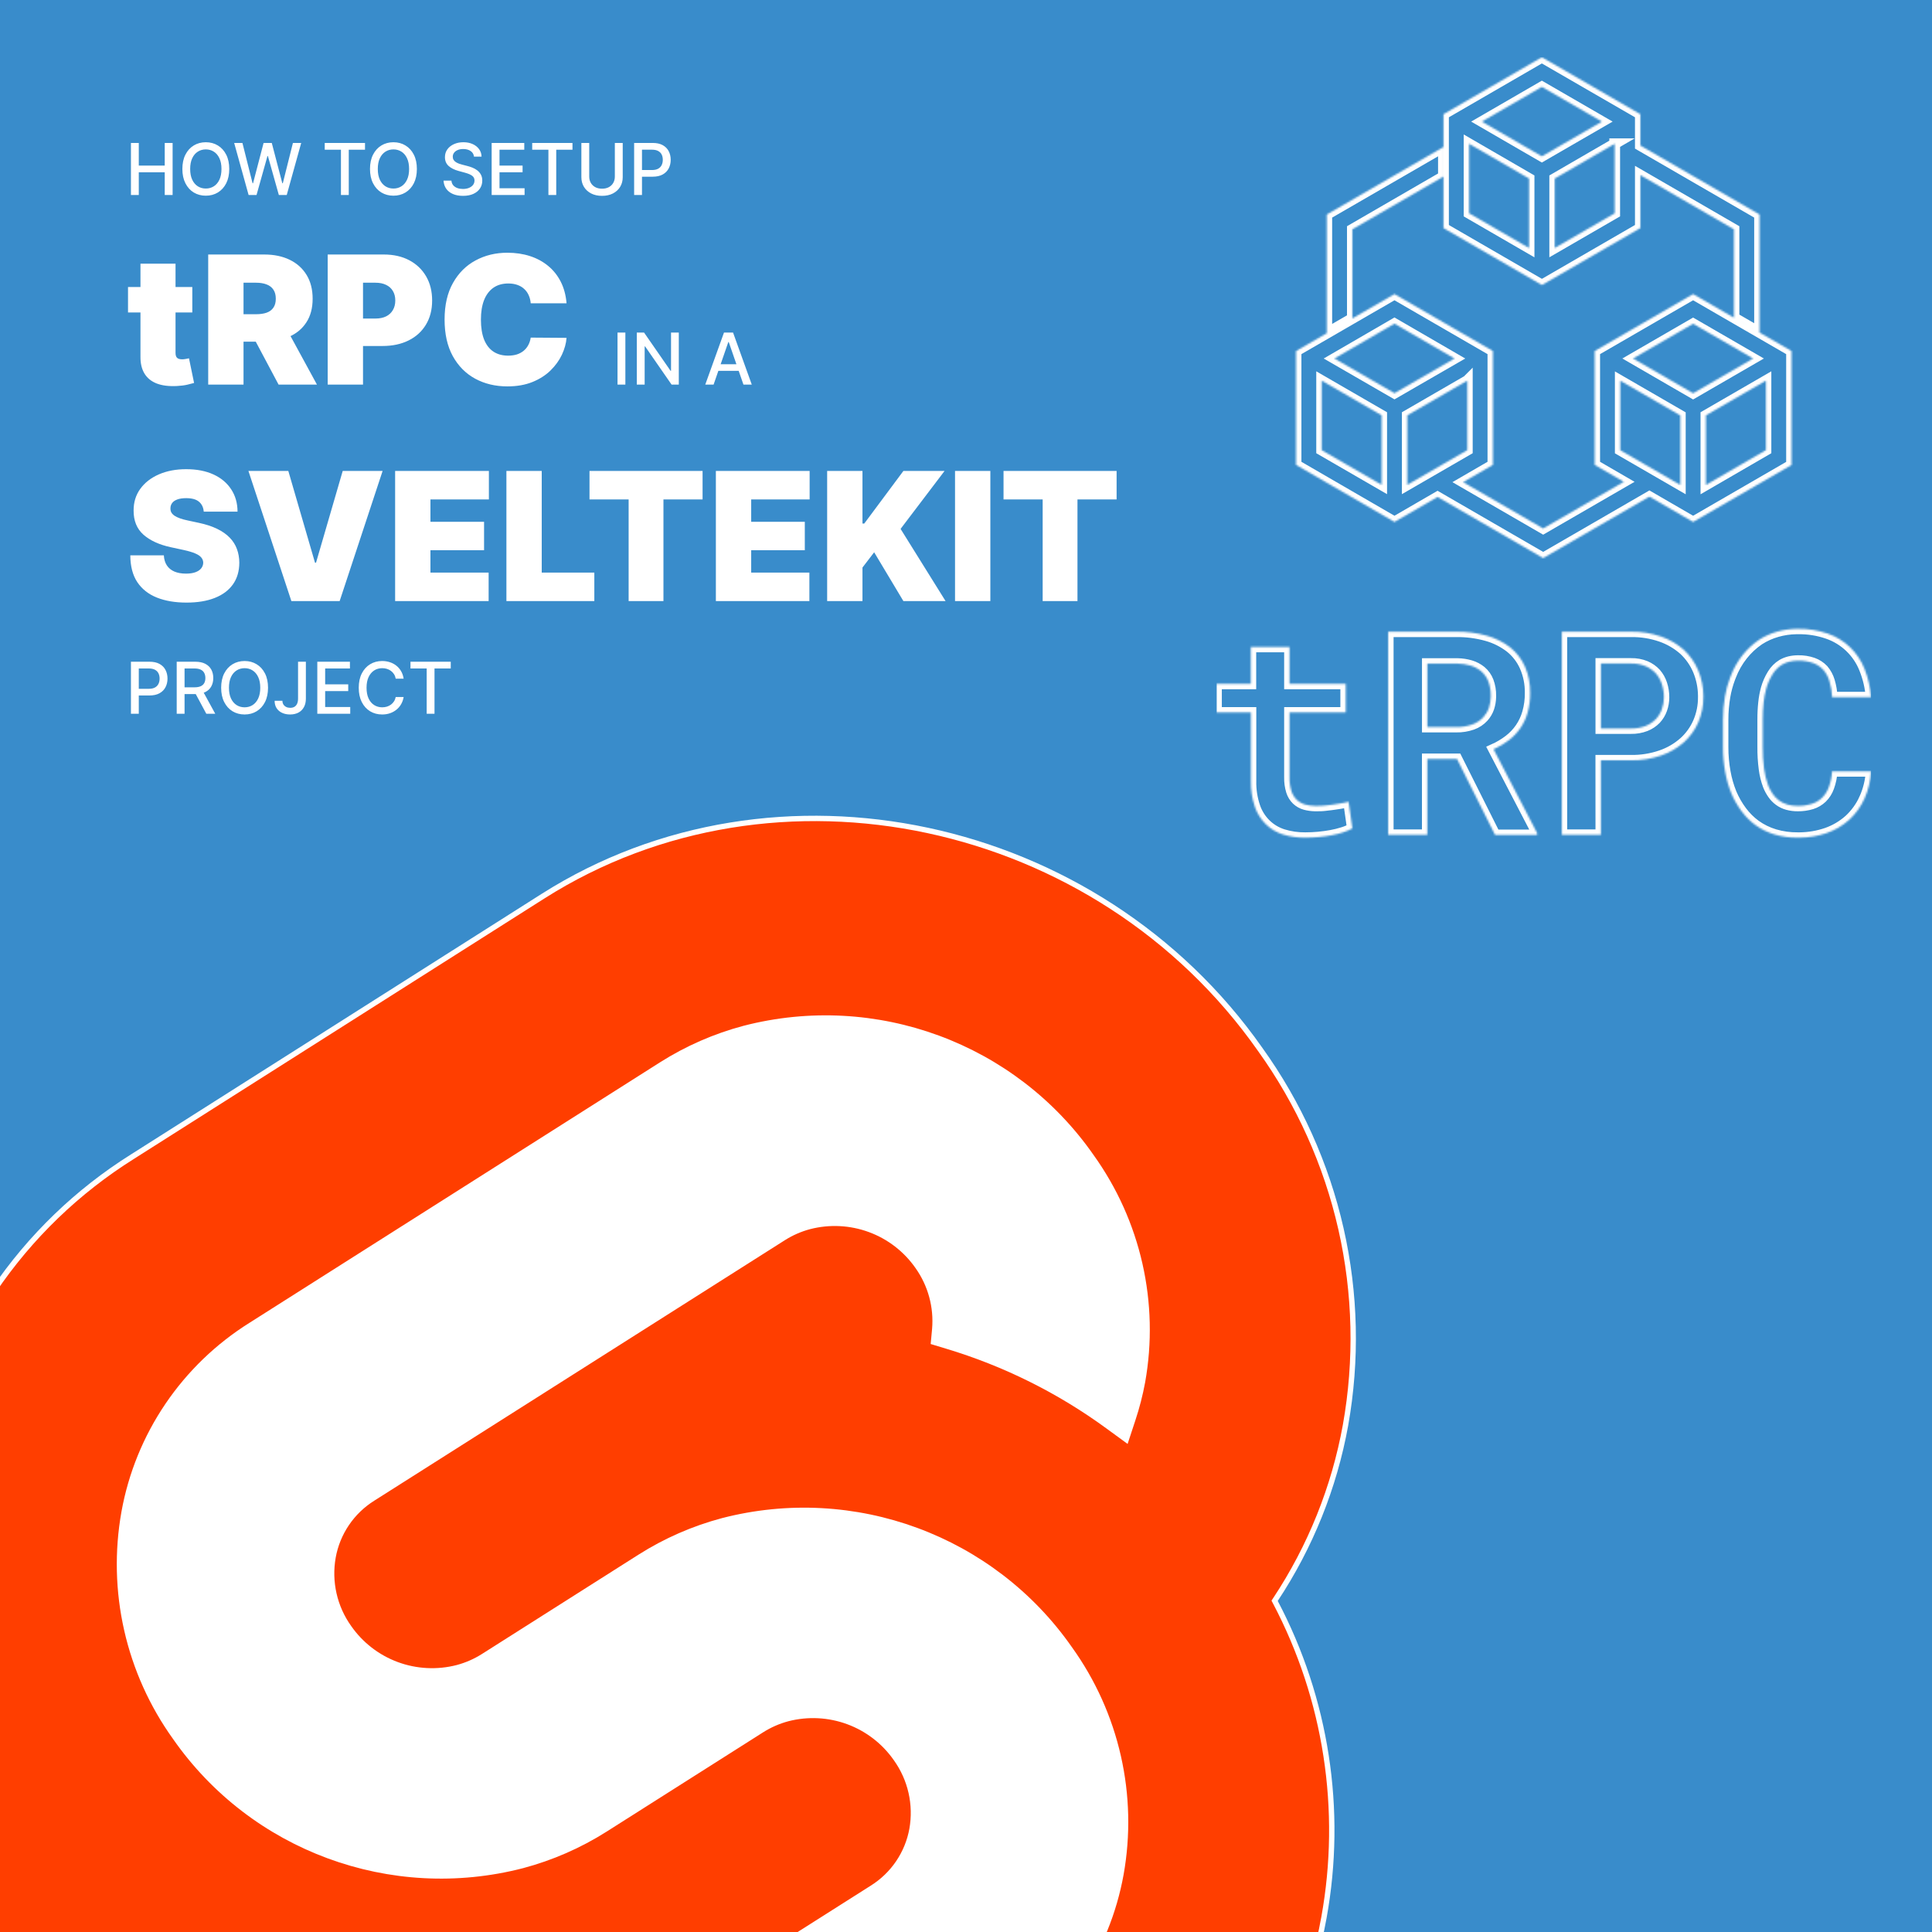 <svg width="1080" height="1080" viewBox="0 0 1080 1080" fill="none" xmlns="http://www.w3.org/2000/svg">
<rect width="1080" height="1080" fill="#1E1E1E"/>
<g clip-path="url(#clip0_0_1)">
<rect width="1080" height="1080" fill="#398CCB"/>
<path d="M704.468 586.649L704.473 586.655L704.477 586.662C726.074 616.754 741.417 650.836 749.603 686.909C757.787 722.981 758.652 760.317 752.147 796.726C745.848 831.485 732.534 864.612 713.01 894.104L712.519 894.845L712.933 895.631C741.429 949.732 750.99 1011.75 740.104 1071.86L740.104 1071.86C733.676 1107.54 719.838 1141.5 699.475 1171.55C679.113 1201.6 652.673 1227.09 621.848 1246.4L621.84 1246.4L392.365 1391.99C262.431 1474.41 82.603 1436.02 -8.476 1306.26L-8.48 1306.26L-8.485 1306.25C-30.078 1276.16 -45.417 1242.07 -53.602 1206C-61.787 1169.93 -62.655 1132.59 -56.154 1096.18C-49.849 1061.42 -36.528 1028.3 -16.998 998.803L-16.507 998.062L-16.921 997.276C-45.431 943.181 -54.999 881.166 -44.112 821.049L-44.111 821.048C-37.68 785.369 -23.84 751.418 -3.478 721.366C16.884 691.314 43.322 665.821 74.145 646.517L74.152 646.512L303.627 500.915C303.627 500.915 303.627 500.915 303.628 500.915C433.578 418.497 613.405 456.906 704.468 586.649Z" fill="#FF3E00" stroke="white" stroke-width="3"/>
<path d="M280.385 1319.53C206.394 1338.68 128.261 1309.85 84.684 1247.32C71.622 1229.12 62.343 1208.5 57.392 1186.69C52.44 1164.87 51.916 1142.28 55.849 1120.26C57.181 1113.03 59.014 1105.9 61.336 1098.92L65.659 1085.8L77.417 1094.4C104.577 1114.27 134.944 1129.37 167.211 1139.06L175.74 1141.64L174.955 1150.11C173.912 1162.17 177.191 1174.21 184.211 1184.09C190.614 1193.29 199.697 1200.3 210.234 1204.2C220.771 1208.09 232.255 1208.67 243.134 1205.86C248.123 1204.53 252.879 1202.45 257.236 1199.69L486.781 1054.07C492.398 1050.55 497.217 1045.91 500.93 1040.43C504.643 1034.95 507.17 1028.77 508.349 1022.26C509.527 1015.63 509.365 1008.82 507.873 1002.25C506.382 995.671 503.589 989.458 499.66 983.969C493.254 974.771 484.167 967.75 473.626 963.855C463.086 959.96 451.599 959.377 440.715 962.186C435.734 963.513 430.985 965.592 426.636 968.349L339.039 1023.93C324.635 1033.05 308.917 1039.92 292.428 1044.31C218.44 1063.46 140.304 1034.63 96.733 972.098C83.67 953.899 74.391 933.286 69.438 911.469C64.486 889.652 63.962 867.069 67.895 845.047C71.785 823.462 80.159 802.923 92.479 784.743C104.8 766.563 120.796 751.143 139.446 739.47L368.972 593.837C383.382 584.706 399.112 577.827 415.615 573.438C489.603 554.286 567.739 583.118 611.31 645.647C624.372 663.847 633.652 684.46 638.604 706.278C643.556 728.096 644.081 750.679 640.148 772.701C638.81 779.93 636.977 787.058 634.661 794.038L630.338 807.161L618.583 798.575C591.426 778.698 561.057 763.588 528.786 753.897L520.254 751.317L521.042 742.843C522.076 730.786 518.797 718.753 511.786 708.868C505.383 699.672 496.299 692.653 485.762 688.76C475.224 684.866 463.74 684.287 452.86 687.098C447.872 688.426 443.117 690.507 438.761 693.268L209.216 838.891C203.599 842.408 198.781 847.054 195.069 852.53C191.358 858.006 188.835 864.192 187.661 870.694C186.476 877.331 186.634 884.137 188.124 890.713C189.613 897.289 192.406 903.503 196.337 908.992C202.743 918.19 211.83 925.21 222.371 929.106C232.911 933.001 244.398 933.583 255.282 930.775C260.269 929.444 265.024 927.364 269.381 924.605L356.962 869.043C371.359 859.913 387.077 853.035 403.569 848.647C477.557 829.498 555.693 858.33 599.267 920.862C612.329 939.061 621.608 959.674 626.559 981.491C631.511 1003.31 632.035 1025.89 628.102 1047.91C624.209 1069.5 615.835 1090.04 603.515 1108.22C591.195 1126.4 575.199 1141.83 556.551 1153.51L327.025 1299.13C312.615 1308.26 296.888 1315.14 280.385 1319.53Z" fill="white"/>
<g clip-path="url(#clip1_0_1)">
<mask id="path-3-inside-1_0_1" fill="white">
<path d="M720.852 382.293H752.278V398.273H720.853V434.534C720.79 437.136 721.146 439.732 721.908 442.22C722.485 444.066 723.511 445.74 724.893 447.091C726.225 448.349 727.845 449.26 729.611 449.743C731.377 450.216 733.191 450.474 735.015 450.511L735.797 450.514C737.441 450.514 739.14 450.514 740.891 450.282L741.93 450.153L743.945 449.924C744.604 449.847 745.253 449.762 745.897 449.654L746.841 449.504L748.614 449.24C749.187 449.154 749.743 449.063 750.294 448.955L751.606 448.692L752.216 448.563L753.346 448.311L753.869 448.186L755.979 463.073C754.281 464.032 752.482 464.801 750.615 465.365C748.501 466.036 746.346 466.568 744.163 466.96C741.876 467.39 739.497 467.713 737.012 467.945C734.594 468.173 732.166 468.287 729.737 468.286C725.498 468.348 721.276 467.744 717.225 466.496C713.614 465.368 710.319 463.404 707.607 460.761C704.814 458.021 702.706 454.657 701.457 450.944C699.904 446.33 699.166 441.48 699.277 436.612V398.273H680.007V382.293H699.223V361.637H720.853L720.852 382.293ZM797.88 424.233V466.656H776.016V353.128H814.072C819.827 353.056 825.563 353.804 831.108 355.348C835.842 356.659 840.279 358.873 844.175 361.871C847.758 364.732 850.598 368.42 852.452 372.619C854.487 377.287 855.487 382.342 855.383 387.434C855.431 391.134 854.944 394.821 853.936 398.381C852.209 404.569 848.488 410.012 843.353 413.861C840.74 415.843 837.909 417.52 834.917 418.858L859.263 465.706V466.728H835.756L814.45 424.233H797.88ZM797.898 406.426H814.074C817.115 406.485 820.141 406 823.012 404.993C825.414 404.139 827.569 402.705 829.288 400.818C830.626 399.322 831.653 397.574 832.307 395.676C832.948 393.73 833.297 391.7 833.341 389.654L833.344 388.886C833.397 386.161 832.936 383.45 831.986 380.897C831.132 378.672 829.73 376.7 827.911 375.164C826.16 373.748 824.15 372.689 821.993 372.046C819.682 371.372 817.293 371.006 814.887 370.957L797.898 370.953V406.426ZM894.891 466.656H873.065V353.128H911.801C917.491 353.047 923.152 353.956 928.532 355.816C933.231 357.441 937.567 359.972 941.296 363.267C944.765 366.497 947.507 370.43 949.34 374.806C951.159 379.227 952.124 383.955 952.182 388.737V389.692C952.233 394.546 951.264 399.356 949.34 403.81C947.489 408.06 944.745 411.861 941.296 414.952C937.554 418.249 933.198 420.77 928.479 422.37C923.094 424.208 917.434 425.104 911.747 425.021H894.873L894.891 466.656ZM894.891 407.25H911.765C914.53 407.305 917.28 406.825 919.863 405.834C922.028 404.983 923.989 403.682 925.618 402.019C927.114 400.413 928.265 398.517 928.998 396.447C929.756 394.332 930.142 392.101 930.142 389.854C930.158 387.343 929.772 384.844 928.998 382.455C928.291 380.24 927.141 378.191 925.618 376.435C924.011 374.688 922.048 373.308 919.863 372.387C917.292 371.345 914.537 370.839 911.765 370.9H894.891V407.25ZM1042.2 446.537C1040.2 450.964 1037.33 454.942 1033.77 458.235C1030.1 461.531 1025.81 464.064 1021.16 465.689C1016.3 467.358 1011.21 468.235 1006.07 468.288L1004.97 468.286C1000.59 468.339 996.227 467.735 992.026 466.496C988.185 465.346 984.561 463.566 981.301 461.227C978.352 459.054 975.743 456.452 973.561 453.506C971.264 450.42 969.344 447.071 967.841 443.528C966.275 439.659 965.118 435.635 964.391 431.524C963.565 426.943 963.158 422.296 963.175 417.64V402.358C963.165 397.982 963.53 393.612 964.266 389.298C964.871 385.798 965.804 382.363 967.053 379.038L967.537 377.797C969.117 373.639 971.324 369.748 974.08 366.259C976.69 362.96 979.782 360.073 983.25 357.697C986.366 355.681 989.763 354.141 993.332 353.128C996.812 352.134 1000.41 351.599 1004.03 351.537L1005.11 351.533C1010.76 351.436 1016.38 352.333 1021.72 354.184C1026.34 355.775 1030.56 358.346 1034.1 361.723C1037.64 365.099 1040.41 369.201 1042.22 373.748C1044.28 378.851 1045.54 384.241 1045.96 389.728H1024.18C1024.06 386.691 1023.55 383.682 1022.68 380.77C1021.98 378.421 1020.8 376.244 1019.22 374.376C1017.61 372.678 1015.62 371.382 1013.42 370.595C1010.76 369.678 1007.95 369.242 1005.13 369.305C1003.52 369.3 1001.91 369.486 1000.34 369.861C998.91 370.209 997.539 370.758 996.264 371.49C994.077 372.831 992.239 374.674 990.901 376.866C989.336 379.377 988.132 382.097 987.326 384.946C986.62 387.54 986.13 390.188 985.86 392.863C985.534 395.957 985.379 399.068 985.396 402.179V417.605C985.36 421.659 985.604 425.712 986.128 429.733C986.528 432.917 987.295 436.043 988.415 439.049C989.088 440.761 989.965 442.385 991.025 443.886C991.979 445.262 993.151 446.471 994.494 447.468C995.907 448.515 997.5 449.292 999.194 449.761C1001.08 450.283 1003.03 450.537 1004.99 450.514C1007.6 450.545 1010.19 450.176 1012.69 449.421C1014.88 448.746 1016.88 447.568 1018.54 445.982C1020.24 444.29 1021.54 442.239 1022.34 439.979C1023.38 437.148 1023.98 434.178 1024.13 431.167H1045.99C1045.68 436.479 1044.39 441.689 1042.21 446.537H1042.2ZM946.462 164.392L1001.48 196.229V259.933L946.462 291.77L922.037 277.613L862.643 311.977L803.605 277.809L779.521 291.769L724.5 259.88V196.226L779.521 164.391L834.542 196.227V259.879L817.897 269.526L862.643 295.422L907.745 269.328L891.44 259.879V196.226L946.462 164.392ZM905.741 212.818V251.675L939.311 271.096V232.239L905.741 212.818ZM987.183 212.765L953.612 232.185V271.096L987.183 251.622V212.765ZM738.801 212.765V251.622L772.37 271.042V232.185L738.801 212.765ZM820.241 212.765L786.672 232.183V271.04L820.243 251.62V212.763L820.241 212.765ZM946.462 180.983L912.892 200.403L946.462 219.841L980.032 200.403L946.462 180.983ZM779.521 180.93L745.95 200.403L779.521 219.788L813.092 200.403L779.521 180.93ZM806.889 82.182V98.716L755.979 128.189V178.01L741.679 186.287V119.909L806.887 82.18L806.889 82.182ZM861.909 32L916.968 63.835V81.342L983.607 119.909V185.873L969.306 177.596V128.186L916.968 97.895V127.505L861.945 159.34L806.924 127.505V63.835L861.909 32ZM821.226 80.371V119.228L854.761 138.648V99.808L821.226 80.371ZM902.633 80.371L869.098 99.808V138.631L902.63 119.228V80.371H902.633ZM861.911 48.553L828.374 67.973L861.909 87.393L895.48 67.973L861.911 48.553Z"/>
</mask>
<path d="M720.852 382.293H752.278V398.273H720.853V434.534C720.79 437.136 721.146 439.732 721.908 442.22C722.485 444.066 723.511 445.74 724.893 447.091C726.225 448.349 727.845 449.26 729.611 449.743C731.377 450.216 733.191 450.474 735.015 450.511L735.797 450.514C737.441 450.514 739.14 450.514 740.891 450.282L741.93 450.153L743.945 449.924C744.604 449.847 745.253 449.762 745.897 449.654L746.841 449.504L748.614 449.24C749.187 449.154 749.743 449.063 750.294 448.955L751.606 448.692L752.216 448.563L753.346 448.311L753.869 448.186L755.979 463.073C754.281 464.032 752.482 464.801 750.615 465.365C748.501 466.036 746.346 466.568 744.163 466.96C741.876 467.39 739.497 467.713 737.012 467.945C734.594 468.173 732.166 468.287 729.737 468.286C725.498 468.348 721.276 467.744 717.225 466.496C713.614 465.368 710.319 463.404 707.607 460.761C704.814 458.021 702.706 454.657 701.457 450.944C699.904 446.33 699.166 441.48 699.277 436.612V398.273H680.007V382.293H699.223V361.637H720.853L720.852 382.293ZM797.88 424.233V466.656H776.016V353.128H814.072C819.827 353.056 825.563 353.804 831.108 355.348C835.842 356.659 840.279 358.873 844.175 361.871C847.758 364.732 850.598 368.42 852.452 372.619C854.487 377.287 855.487 382.342 855.383 387.434C855.431 391.134 854.944 394.821 853.936 398.381C852.209 404.569 848.488 410.012 843.353 413.861C840.74 415.843 837.909 417.52 834.917 418.858L859.263 465.706V466.728H835.756L814.45 424.233H797.88ZM797.898 406.426H814.074C817.115 406.485 820.141 406 823.012 404.993C825.414 404.139 827.569 402.705 829.288 400.818C830.626 399.322 831.653 397.574 832.307 395.676C832.948 393.73 833.297 391.7 833.341 389.654L833.344 388.886C833.397 386.161 832.936 383.45 831.986 380.897C831.132 378.672 829.73 376.7 827.911 375.164C826.16 373.748 824.15 372.689 821.993 372.046C819.682 371.372 817.293 371.006 814.887 370.957L797.898 370.953V406.426ZM894.891 466.656H873.065V353.128H911.801C917.491 353.047 923.152 353.956 928.532 355.816C933.231 357.441 937.567 359.972 941.296 363.267C944.765 366.497 947.507 370.43 949.34 374.806C951.159 379.227 952.124 383.955 952.182 388.737V389.692C952.233 394.546 951.264 399.356 949.34 403.81C947.489 408.06 944.745 411.861 941.296 414.952C937.554 418.249 933.198 420.77 928.479 422.37C923.094 424.208 917.434 425.104 911.747 425.021H894.873L894.891 466.656ZM894.891 407.25H911.765C914.53 407.305 917.28 406.825 919.863 405.834C922.028 404.983 923.989 403.682 925.618 402.019C927.114 400.413 928.265 398.517 928.998 396.447C929.756 394.332 930.142 392.101 930.142 389.854C930.158 387.343 929.772 384.844 928.998 382.455C928.291 380.24 927.141 378.191 925.618 376.435C924.011 374.688 922.048 373.308 919.863 372.387C917.292 371.345 914.537 370.839 911.765 370.9H894.891V407.25ZM1042.2 446.537C1040.2 450.964 1037.33 454.942 1033.77 458.235C1030.1 461.531 1025.81 464.064 1021.16 465.689C1016.3 467.358 1011.21 468.235 1006.07 468.288L1004.97 468.286C1000.59 468.339 996.227 467.735 992.026 466.496C988.185 465.346 984.561 463.566 981.301 461.227C978.352 459.054 975.743 456.452 973.561 453.506C971.264 450.42 969.344 447.071 967.841 443.528C966.275 439.659 965.118 435.635 964.391 431.524C963.565 426.943 963.158 422.296 963.175 417.64V402.358C963.165 397.982 963.53 393.612 964.266 389.298C964.871 385.798 965.804 382.363 967.053 379.038L967.537 377.797C969.117 373.639 971.324 369.748 974.08 366.259C976.69 362.96 979.782 360.073 983.25 357.697C986.366 355.681 989.763 354.141 993.332 353.128C996.812 352.134 1000.41 351.599 1004.03 351.537L1005.11 351.533C1010.76 351.436 1016.38 352.333 1021.72 354.184C1026.34 355.775 1030.56 358.346 1034.1 361.723C1037.64 365.099 1040.41 369.201 1042.22 373.748C1044.28 378.851 1045.54 384.241 1045.96 389.728H1024.18C1024.06 386.691 1023.55 383.682 1022.68 380.77C1021.98 378.421 1020.8 376.244 1019.22 374.376C1017.61 372.678 1015.62 371.382 1013.42 370.595C1010.76 369.678 1007.95 369.242 1005.13 369.305C1003.52 369.3 1001.91 369.486 1000.34 369.861C998.91 370.209 997.539 370.758 996.264 371.49C994.077 372.831 992.239 374.674 990.901 376.866C989.336 379.377 988.132 382.097 987.326 384.946C986.62 387.54 986.13 390.188 985.86 392.863C985.534 395.957 985.379 399.068 985.396 402.179V417.605C985.36 421.659 985.604 425.712 986.128 429.733C986.528 432.917 987.295 436.043 988.415 439.049C989.088 440.761 989.965 442.385 991.025 443.886C991.979 445.262 993.151 446.471 994.494 447.468C995.907 448.515 997.5 449.292 999.194 449.761C1001.08 450.283 1003.03 450.537 1004.99 450.514C1007.6 450.545 1010.19 450.176 1012.69 449.421C1014.88 448.746 1016.88 447.568 1018.54 445.982C1020.24 444.29 1021.54 442.239 1022.34 439.979C1023.38 437.148 1023.98 434.178 1024.13 431.167H1045.99C1045.68 436.479 1044.39 441.689 1042.21 446.537H1042.2ZM946.462 164.392L1001.48 196.229V259.933L946.462 291.77L922.037 277.613L862.643 311.977L803.605 277.809L779.521 291.769L724.5 259.88V196.226L779.521 164.391L834.542 196.227V259.879L817.897 269.526L862.643 295.422L907.745 269.328L891.44 259.879V196.226L946.462 164.392ZM905.741 212.818V251.675L939.311 271.096V232.239L905.741 212.818ZM987.183 212.765L953.612 232.185V271.096L987.183 251.622V212.765ZM738.801 212.765V251.622L772.37 271.042V232.185L738.801 212.765ZM820.241 212.765L786.672 232.183V271.04L820.243 251.62V212.763L820.241 212.765ZM946.462 180.983L912.892 200.403L946.462 219.841L980.032 200.403L946.462 180.983ZM779.521 180.93L745.95 200.403L779.521 219.788L813.092 200.403L779.521 180.93ZM806.889 82.182V98.716L755.979 128.189V178.01L741.679 186.287V119.909L806.887 82.18L806.889 82.182ZM861.909 32L916.968 63.835V81.342L983.607 119.909V185.873L969.306 177.596V128.186L916.968 97.895V127.505L861.945 159.34L806.924 127.505V63.835L861.909 32ZM821.226 80.371V119.228L854.761 138.648V99.808L821.226 80.371ZM902.633 80.371L869.098 99.808V138.631L902.63 119.228V80.371H902.633ZM861.911 48.553L828.374 67.973L861.909 87.393L895.48 67.973L861.911 48.553Z" fill="#398CCB" stroke="white" stroke-width="6" mask="url(#path-3-inside-1_0_1)"/>
</g>
<path d="M73.196 109V79.909H77.585V92.551H92.088V79.909H96.492V109H92.088V96.315H77.585V109H73.196ZM128.153 94.454C128.153 97.561 127.585 100.231 126.449 102.466C125.313 104.691 123.755 106.405 121.776 107.608C119.806 108.801 117.566 109.398 115.057 109.398C112.538 109.398 110.289 108.801 108.31 107.608C106.34 106.405 104.787 104.687 103.651 102.452C102.514 100.217 101.946 97.551 101.946 94.454C101.946 91.349 102.514 88.683 103.651 86.457C104.787 84.222 106.34 82.508 108.31 81.315C110.289 80.113 112.538 79.511 115.057 79.511C117.566 79.511 119.806 80.113 121.776 81.315C123.755 82.508 125.313 84.222 126.449 86.457C127.585 88.683 128.153 91.349 128.153 94.454ZM123.807 94.454C123.807 92.087 123.423 90.094 122.656 88.474C121.899 86.846 120.857 85.615 119.531 84.781C118.215 83.938 116.723 83.517 115.057 83.517C113.381 83.517 111.884 83.938 110.568 84.781C109.252 85.615 108.21 86.846 107.443 88.474C106.686 90.094 106.307 92.087 106.307 94.454C106.307 96.822 106.686 98.82 107.443 100.449C108.21 102.068 109.252 103.299 110.568 104.142C111.884 104.975 113.381 105.392 115.057 105.392C116.723 105.392 118.215 104.975 119.531 104.142C120.857 103.299 121.899 102.068 122.656 100.449C123.423 98.82 123.807 96.822 123.807 94.454ZM138.97 109L130.902 79.909H135.518L141.186 102.438H141.456L147.351 79.909H151.925L157.82 102.452H158.089L163.743 79.909H168.374L160.291 109H155.874L149.751 87.21H149.524L143.402 109H138.97ZM181.527 83.688V79.909H204.041V83.688H194.964V109H190.589V83.688H181.527ZM233.036 94.454C233.036 97.561 232.468 100.231 231.332 102.466C230.195 104.691 228.638 106.405 226.658 107.608C224.689 108.801 222.449 109.398 219.94 109.398C217.421 109.398 215.172 108.801 213.192 107.608C211.223 106.405 209.67 104.687 208.533 102.452C207.397 100.217 206.829 97.551 206.829 94.454C206.829 91.349 207.397 88.683 208.533 86.457C209.67 84.222 211.223 82.508 213.192 81.315C215.172 80.113 217.421 79.511 219.94 79.511C222.449 79.511 224.689 80.113 226.658 81.315C228.638 82.508 230.195 84.222 231.332 86.457C232.468 88.683 233.036 91.349 233.036 94.454ZM228.69 94.454C228.69 92.087 228.306 90.094 227.539 88.474C226.781 86.846 225.74 85.615 224.414 84.781C223.098 83.938 221.606 83.517 219.94 83.517C218.263 83.517 216.767 83.938 215.451 84.781C214.135 85.615 213.093 86.846 212.326 88.474C211.568 90.094 211.19 92.087 211.19 94.454C211.19 96.822 211.568 98.82 212.326 100.449C213.093 102.068 214.135 103.299 215.451 104.142C216.767 104.975 218.263 105.392 219.94 105.392C221.606 105.392 223.098 104.975 224.414 104.142C225.74 103.299 226.781 102.068 227.539 100.449C228.306 98.82 228.69 96.822 228.69 94.454ZM264.961 87.551C264.809 86.206 264.184 85.165 263.086 84.426C261.987 83.678 260.605 83.304 258.938 83.304C257.745 83.304 256.713 83.493 255.842 83.872C254.97 84.242 254.293 84.753 253.81 85.406C253.337 86.05 253.1 86.784 253.1 87.608C253.1 88.299 253.261 88.896 253.583 89.398C253.915 89.9 254.345 90.321 254.876 90.662C255.415 90.993 255.993 91.273 256.609 91.5C257.224 91.718 257.816 91.898 258.384 92.04L261.225 92.778C262.153 93.006 263.105 93.313 264.08 93.702C265.056 94.09 265.96 94.601 266.793 95.236C267.627 95.87 268.299 96.656 268.81 97.594C269.331 98.531 269.592 99.653 269.592 100.96C269.592 102.608 269.165 104.071 268.313 105.349C267.47 106.628 266.244 107.636 264.634 108.375C263.034 109.114 261.097 109.483 258.825 109.483C256.647 109.483 254.762 109.137 253.171 108.446C251.58 107.755 250.335 106.775 249.435 105.506C248.536 104.227 248.039 102.712 247.944 100.96H252.347C252.433 102.011 252.773 102.887 253.37 103.588C253.976 104.279 254.748 104.795 255.685 105.136C256.632 105.468 257.669 105.634 258.796 105.634C260.037 105.634 261.14 105.439 262.106 105.051C263.081 104.653 263.848 104.104 264.407 103.403C264.966 102.693 265.245 101.865 265.245 100.918C265.245 100.056 264.999 99.35 264.506 98.801C264.023 98.252 263.365 97.797 262.532 97.438C261.708 97.078 260.775 96.76 259.734 96.486L256.296 95.548C253.967 94.914 252.12 93.981 250.756 92.75C249.402 91.519 248.725 89.89 248.725 87.864C248.725 86.188 249.18 84.724 250.089 83.474C250.998 82.224 252.229 81.254 253.782 80.562C255.335 79.862 257.087 79.511 259.038 79.511C261.007 79.511 262.745 79.857 264.251 80.548C265.766 81.24 266.959 82.191 267.83 83.403C268.701 84.606 269.156 85.989 269.194 87.551H264.961ZM274.837 109V79.909H293.075V83.688H279.226V92.551H292.124V96.315H279.226V105.222H293.246V109H274.837ZM297.504 83.688V79.909H320.018V83.688H310.941V109H306.566V83.688H297.504ZM343.7 79.909H348.104V99.043C348.104 101.079 347.625 102.883 346.669 104.455C345.713 106.017 344.368 107.248 342.635 108.148C340.902 109.038 338.871 109.483 336.541 109.483C334.221 109.483 332.195 109.038 330.462 108.148C328.729 107.248 327.384 106.017 326.428 104.455C325.471 102.883 324.993 101.079 324.993 99.043V79.909H329.382V98.688C329.382 100.004 329.671 101.173 330.249 102.196C330.836 103.219 331.664 104.024 332.734 104.611C333.804 105.188 335.073 105.477 336.541 105.477C338.018 105.477 339.292 105.188 340.362 104.611C341.442 104.024 342.266 103.219 342.834 102.196C343.411 101.173 343.7 100.004 343.7 98.688V79.909ZM354.485 109V79.909H364.854C367.118 79.909 368.993 80.321 370.479 81.145C371.966 81.969 373.079 83.096 373.817 84.526C374.556 85.946 374.925 87.546 374.925 89.327C374.925 91.117 374.551 92.726 373.803 94.156C373.065 95.577 371.947 96.704 370.451 97.537C368.964 98.361 367.094 98.773 364.84 98.773H357.71V95.051H364.442C365.872 95.051 367.032 94.805 367.923 94.312C368.813 93.811 369.466 93.129 369.883 92.267C370.299 91.405 370.508 90.425 370.508 89.327C370.508 88.228 370.299 87.253 369.883 86.401C369.466 85.548 368.808 84.881 367.908 84.398C367.018 83.915 365.844 83.673 364.386 83.673H358.874V109H354.485Z" fill="white"/>
<path d="M73.196 399V369.909H83.565C85.829 369.909 87.704 370.321 89.19 371.145C90.677 371.969 91.79 373.096 92.528 374.526C93.267 375.946 93.636 377.546 93.636 379.327C93.636 381.116 93.262 382.726 92.514 384.156C91.776 385.577 90.658 386.704 89.162 387.537C87.675 388.361 85.805 388.773 83.551 388.773H76.421V385.051H83.153C84.583 385.051 85.743 384.805 86.633 384.312C87.524 383.811 88.177 383.129 88.594 382.267C89.01 381.405 89.219 380.425 89.219 379.327C89.219 378.228 89.01 377.253 88.594 376.401C88.177 375.548 87.519 374.881 86.619 374.398C85.729 373.915 84.555 373.673 83.097 373.673H77.585V399H73.196ZM98.782 399V369.909H109.151C111.405 369.909 113.275 370.297 114.762 371.074C116.258 371.85 117.376 372.925 118.114 374.298C118.853 375.662 119.222 377.239 119.222 379.028C119.222 380.809 118.848 382.376 118.1 383.73C117.362 385.075 116.244 386.121 114.748 386.869C113.261 387.617 111.391 387.991 109.137 387.991H101.282V384.213H108.739C110.16 384.213 111.315 384.009 112.205 383.602C113.105 383.195 113.763 382.603 114.18 381.827C114.596 381.05 114.805 380.117 114.805 379.028C114.805 377.93 114.592 376.978 114.165 376.173C113.749 375.368 113.091 374.753 112.191 374.327C111.301 373.891 110.131 373.673 108.683 373.673H103.171V399H98.782ZM113.143 385.875L120.33 399H115.33L108.285 385.875H113.143ZM149.833 384.455C149.833 387.561 149.265 390.231 148.129 392.466C146.992 394.691 145.434 396.405 143.455 397.608C141.486 398.801 139.246 399.398 136.737 399.398C134.218 399.398 131.969 398.801 129.989 397.608C128.02 396.405 126.467 394.687 125.33 392.452C124.194 390.217 123.626 387.551 123.626 384.455C123.626 381.348 124.194 378.683 125.33 376.457C126.467 374.223 128.02 372.509 129.989 371.315C131.969 370.113 134.218 369.511 136.737 369.511C139.246 369.511 141.486 370.113 143.455 371.315C145.434 372.509 146.992 374.223 148.129 376.457C149.265 378.683 149.833 381.348 149.833 384.455ZM145.487 384.455C145.487 382.087 145.103 380.094 144.336 378.474C143.578 376.846 142.537 375.615 141.211 374.781C139.895 373.938 138.403 373.517 136.737 373.517C135.06 373.517 133.564 373.938 132.248 374.781C130.932 375.615 129.89 376.846 129.123 378.474C128.365 380.094 127.987 382.087 127.987 384.455C127.987 386.822 128.365 388.82 129.123 390.449C129.89 392.068 130.932 393.299 132.248 394.142C133.564 394.975 135.06 395.392 136.737 395.392C138.403 395.392 139.895 394.975 141.211 394.142C142.537 393.299 143.578 392.068 144.336 390.449C145.103 388.82 145.487 386.822 145.487 384.455ZM166.612 369.909H170.987V390.534C170.987 392.4 170.618 393.995 169.879 395.321C169.15 396.647 168.123 397.66 166.797 398.361C165.471 399.052 163.918 399.398 162.138 399.398C160.5 399.398 159.027 399.099 157.72 398.503C156.423 397.906 155.395 397.04 154.638 395.903C153.89 394.758 153.516 393.366 153.516 391.727H157.876C157.876 392.532 158.061 393.228 158.43 393.815C158.809 394.402 159.325 394.862 159.979 395.193C160.642 395.515 161.399 395.676 162.251 395.676C163.179 395.676 163.965 395.482 164.609 395.094C165.263 394.696 165.76 394.114 166.101 393.347C166.442 392.58 166.612 391.642 166.612 390.534V369.909ZM177.376 399V369.909H195.614V373.688H181.765V382.551H194.663V386.315H181.765V395.222H195.785V399H177.376ZM225.639 379.369H221.207C221.037 378.422 220.72 377.589 220.256 376.869C219.792 376.15 219.223 375.539 218.551 375.037C217.879 374.535 217.126 374.156 216.293 373.901C215.469 373.645 214.593 373.517 213.665 373.517C211.989 373.517 210.488 373.938 209.162 374.781C207.846 375.624 206.804 376.86 206.037 378.489C205.279 380.117 204.901 382.106 204.901 384.455C204.901 386.822 205.279 388.82 206.037 390.449C206.804 392.078 207.85 393.309 209.176 394.142C210.502 394.975 211.993 395.392 213.651 395.392C214.569 395.392 215.44 395.269 216.264 395.023C217.098 394.767 217.85 394.393 218.523 393.901C219.195 393.408 219.763 392.807 220.227 392.097C220.701 391.377 221.027 390.553 221.207 389.625L225.639 389.639C225.402 391.069 224.943 392.385 224.261 393.588C223.589 394.781 222.723 395.813 221.662 396.685C220.611 397.546 219.408 398.214 218.054 398.688C216.7 399.161 215.223 399.398 213.622 399.398C211.103 399.398 208.859 398.801 206.889 397.608C204.92 396.405 203.366 394.687 202.23 392.452C201.103 390.217 200.54 387.551 200.54 384.455C200.54 381.348 201.108 378.683 202.244 376.457C203.381 374.223 204.934 372.509 206.903 371.315C208.873 370.113 211.113 369.511 213.622 369.511C215.166 369.511 216.605 369.734 217.94 370.179C219.285 370.615 220.492 371.259 221.562 372.111C222.633 372.954 223.518 373.986 224.219 375.207C224.92 376.42 225.393 377.807 225.639 379.369ZM229.457 373.688V369.909H251.971V373.688H242.894V399H238.519V373.688H229.457Z" fill="white"/>
<path d="M349.585 185.909V215H345.196V185.909H349.585ZM379.457 185.909V215H375.423L360.636 193.665H360.366V215H355.977V185.909H360.04L374.841 207.273H375.111V185.909H379.457ZM398.903 215H394.244L404.713 185.909H409.784L420.253 215H415.594L407.369 191.193H407.142L398.903 215ZM399.685 203.608H414.798V207.301H399.685V203.608Z" fill="white"/>
<path d="M107.5 160.455V174.659H71.562V160.455H107.5ZM78.523 147.386H98.125V197.457C98.125 198.215 98.255 198.854 98.516 199.375C98.776 199.872 99.178 200.251 99.723 200.511C100.268 200.748 100.966 200.866 101.818 200.866C102.41 200.866 103.097 200.795 103.878 200.653C104.683 200.511 105.275 200.393 105.653 200.298L108.494 214.077C107.618 214.337 106.364 214.657 104.73 215.036C103.12 215.414 101.203 215.663 98.977 215.781C94.479 216.018 90.703 215.556 87.649 214.396C84.595 213.213 82.299 211.354 80.76 208.821C79.221 206.288 78.475 203.116 78.523 199.304V147.386ZM116.387 215V142.273H147.779C153.176 142.273 157.9 143.255 161.948 145.22C165.996 147.185 169.145 150.014 171.394 153.707C173.643 157.401 174.767 161.828 174.767 166.989C174.767 172.197 173.607 176.589 171.287 180.163C168.991 183.738 165.759 186.437 161.593 188.26C157.45 190.083 152.608 190.994 147.069 190.994H128.319V175.653H143.091C145.411 175.653 147.388 175.369 149.022 174.801C150.679 174.209 151.945 173.274 152.821 171.996C153.721 170.717 154.171 169.048 154.171 166.989C154.171 164.905 153.721 163.213 152.821 161.911C151.945 160.585 150.679 159.614 149.022 158.999C147.388 158.359 145.411 158.04 143.091 158.04H136.131V215H116.387ZM159 181.619L177.182 215H155.733L137.978 181.619H159ZM183.184 215V142.273H214.576C219.973 142.273 224.696 143.338 228.745 145.469C232.793 147.599 235.942 150.594 238.191 154.453C240.44 158.312 241.564 162.822 241.564 167.983C241.564 173.191 240.404 177.701 238.084 181.513C235.788 185.324 232.556 188.26 228.39 190.32C224.247 192.379 219.405 193.409 213.865 193.409H195.115V178.068H209.888C212.208 178.068 214.185 177.666 215.819 176.861C217.476 176.032 218.742 174.86 219.618 173.345C220.518 171.83 220.968 170.043 220.968 167.983C220.968 165.9 220.518 164.124 219.618 162.656C218.742 161.165 217.476 160.028 215.819 159.247C214.185 158.442 212.208 158.04 209.888 158.04H202.928V215H183.184ZM316.706 169.545H296.678C296.536 167.888 296.157 166.385 295.542 165.036C294.95 163.686 294.121 162.526 293.056 161.555C292.014 160.561 290.748 159.804 289.256 159.283C287.765 158.738 286.072 158.466 284.178 158.466C280.864 158.466 278.058 159.271 275.762 160.881C273.489 162.491 271.761 164.799 270.577 167.805C269.417 170.812 268.837 174.422 268.837 178.636C268.837 183.087 269.429 186.816 270.613 189.822C271.82 192.805 273.56 195.054 275.833 196.57C278.105 198.061 280.84 198.807 284.036 198.807C285.859 198.807 287.492 198.582 288.936 198.132C290.381 197.659 291.635 196.984 292.701 196.108C293.766 195.232 294.63 194.179 295.293 192.947C295.98 191.693 296.441 190.284 296.678 188.722L316.706 188.864C316.47 191.941 315.605 195.078 314.114 198.274C312.623 201.446 310.504 204.382 307.757 207.081C305.035 209.756 301.661 211.911 297.637 213.544C293.612 215.178 288.936 215.994 283.61 215.994C276.934 215.994 270.944 214.562 265.641 211.697C260.362 208.833 256.183 204.619 253.105 199.055C250.051 193.492 248.525 186.686 248.525 178.636C248.525 170.54 250.087 163.722 253.212 158.182C256.337 152.618 260.551 148.416 265.854 145.575C271.157 142.711 277.076 141.278 283.61 141.278C288.203 141.278 292.428 141.906 296.287 143.161C300.146 144.415 303.532 146.25 306.444 148.665C309.355 151.056 311.699 154.003 313.475 157.507C315.25 161.011 316.328 165.024 316.706 169.545Z" fill="white"/>
<path d="M113.892 286C113.703 283.633 112.815 281.786 111.229 280.46C109.666 279.134 107.287 278.472 104.091 278.472C102.055 278.472 100.386 278.72 99.084 279.217C97.805 279.691 96.858 280.342 96.243 281.17C95.627 281.999 95.308 282.946 95.284 284.011C95.237 284.887 95.391 285.68 95.746 286.391C96.124 287.077 96.716 287.705 97.521 288.273C98.326 288.817 99.356 289.314 100.611 289.764C101.866 290.214 103.357 290.616 105.085 290.972L111.051 292.25C115.076 293.102 118.52 294.227 121.385 295.624C124.25 297.02 126.593 298.666 128.416 300.56C130.239 302.43 131.577 304.537 132.429 306.881C133.305 309.224 133.755 311.781 133.778 314.551C133.755 319.333 132.559 323.382 130.192 326.696C127.824 330.01 124.439 332.532 120.036 334.26C115.656 335.988 110.388 336.852 104.233 336.852C97.912 336.852 92.396 335.917 87.685 334.047C82.997 332.177 79.351 329.3 76.747 325.418C74.167 321.511 72.865 316.516 72.841 310.432H91.591C91.709 312.657 92.266 314.527 93.26 316.043C94.254 317.558 95.651 318.706 97.45 319.487C99.273 320.268 101.439 320.659 103.949 320.659C106.056 320.659 107.82 320.399 109.24 319.878C110.661 319.357 111.738 318.635 112.472 317.712C113.205 316.788 113.584 315.735 113.608 314.551C113.584 313.438 113.217 312.468 112.507 311.639C111.821 310.787 110.684 310.029 109.098 309.366C107.512 308.68 105.369 308.041 102.67 307.449L95.426 305.886C88.987 304.49 83.909 302.158 80.192 298.891C76.499 295.6 74.664 291.114 74.688 285.432C74.664 280.815 75.895 276.779 78.381 273.322C80.89 269.842 84.358 267.132 88.785 265.19C93.236 263.249 98.338 262.278 104.091 262.278C109.962 262.278 115.04 263.261 119.325 265.226C123.61 267.191 126.913 269.961 129.233 273.536C131.577 277.087 132.76 281.241 132.784 286H113.892ZM161.175 263.273L176.09 314.551H176.658L191.573 263.273H213.874L189.869 336H162.88L138.874 263.273H161.175ZM220.879 336V263.273H273.294V279.182H240.623V291.682H270.595V307.591H240.623V320.091H273.152V336H220.879ZM283.086 336V263.273H302.83V320.091H332.234V336H283.086ZM329.535 279.182V263.273H392.745V279.182H370.87V336H351.41V279.182H329.535ZM400.176 336V263.273H452.591V279.182H419.92V291.682H449.892V307.591H419.92V320.091H452.449V336H400.176ZM462.383 336V263.273H482.127V292.676H483.121L504.996 263.273H528.008L503.434 295.659L528.576 336H504.996L488.661 308.727L482.127 317.25V336H462.383ZM553.612 263.273V336H533.867V263.273H553.612ZM560.98 279.182V263.273H624.19V279.182H602.315V336H582.855V279.182H560.98Z" fill="white"/>
</g>
<defs>
<clipPath id="clip0_0_1">
<rect width="1080" height="1080" fill="white"/>
</clipPath>
<clipPath id="clip1_0_1">
<rect width="366" height="437" fill="white" transform="translate(680 32)"/>
</clipPath>
</defs>
</svg>

